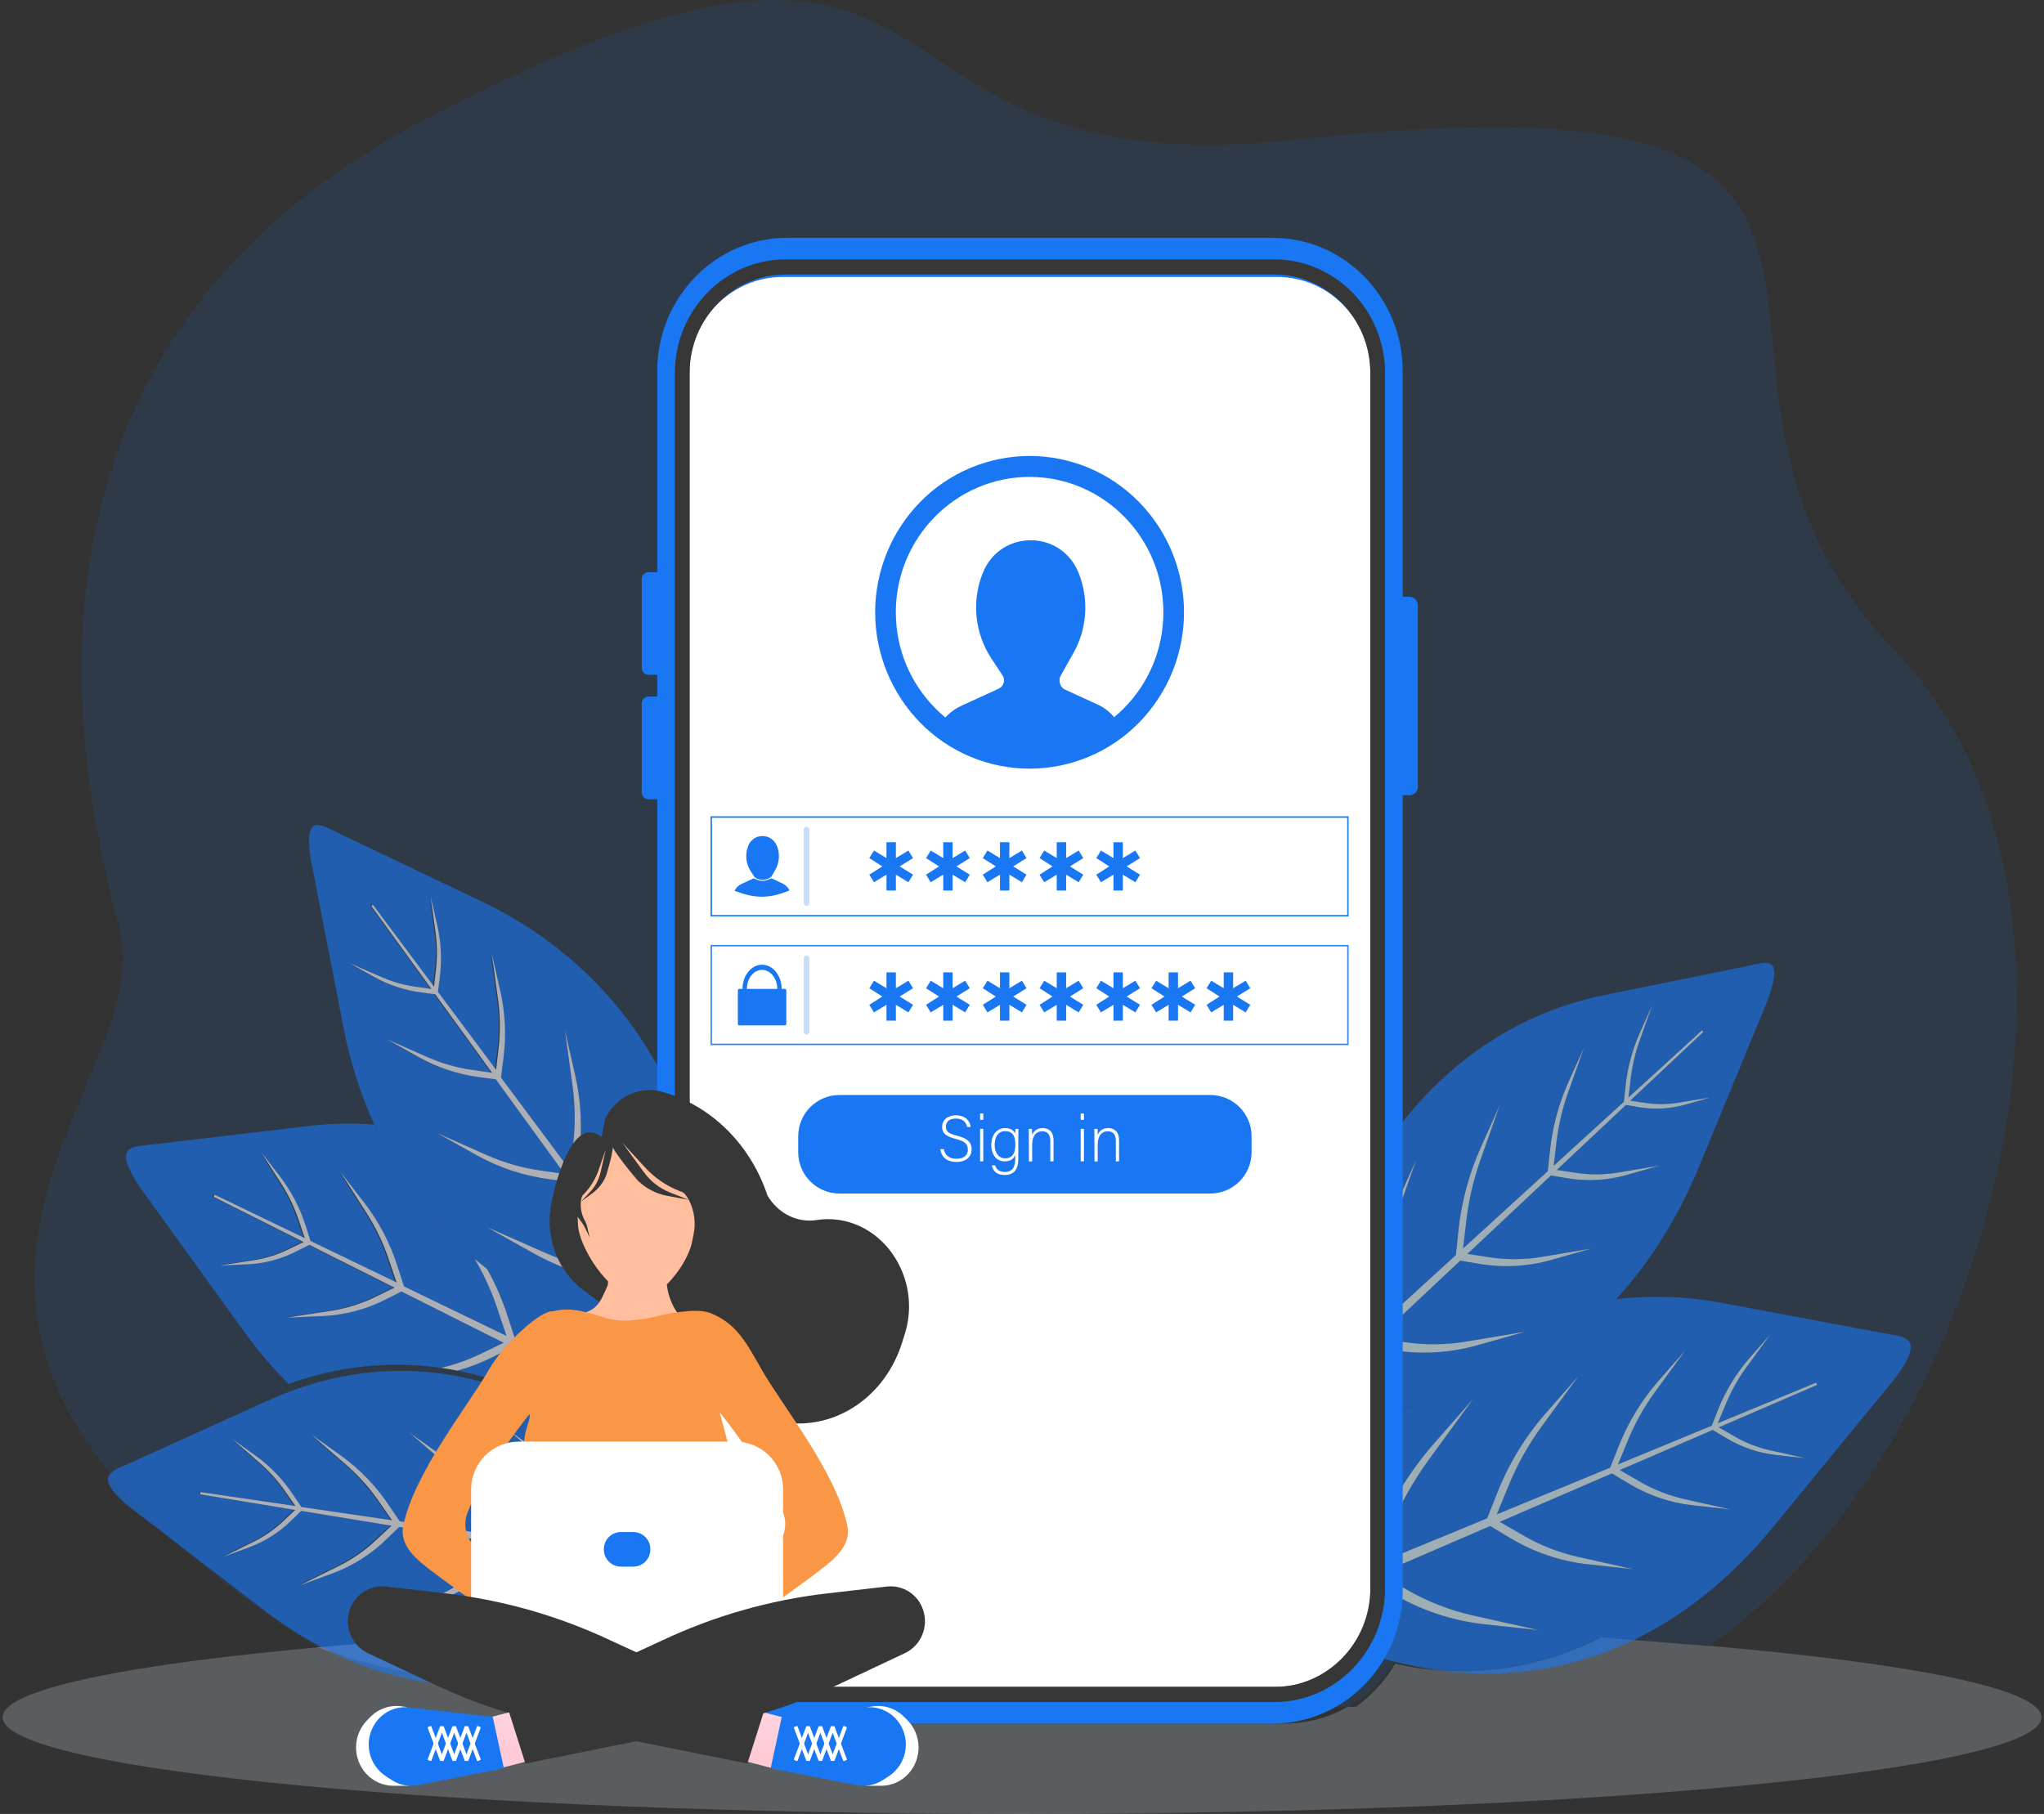 <svg width="169" height="150" viewBox="0 0 169 150" fill="none" xmlns="http://www.w3.org/2000/svg">
<rect x="0" y="0" width="169" height="150" fill="#333333" stroke="none"/>
<g clip-path="url(#clip0_48_6642)">
<path opacity="0.57" d="M56.152 135.729C56.941 137.68 58.271 139.364 59.985 140.582C82.865 141.187 99.754 141.254 111.436 141.142C113.008 140.241 114.332 138.961 115.287 137.42C121.197 138.617 126.895 137.911 132.066 135.403C135.331 135.614 138.428 135.849 141.34 136.101C164.222 120.132 176.86 74.803 156.586 53.711C133.791 29.996 166.494 5.105 106.975 11.568C67.843 15.818 83.073 -14.773 36.06 9.399C25.084 15.04 -2.483 31.447 9.86 76.718C13.533 90.189 -16.869 108.938 26.252 136.228C27.811 136.087 29.426 135.952 31.096 135.821C39.134 140.458 47.925 140.449 56.152 135.729Z" fill="#1977F3" fill-opacity="0.2"/>
<path opacity="0.4" d="M59.985 140.582C58.271 139.364 56.941 137.68 56.152 135.729C47.921 140.449 39.134 140.458 31.094 135.819C29.425 135.95 27.81 136.085 26.249 136.226C32.755 138.55 41.308 140.036 52.489 140.371C55.057 140.447 57.556 140.518 59.985 140.582Z" fill="url(#paint0_linear_48_6642)"/>
<path opacity="0.47" d="M141.335 136.101L141.314 136.115L132.387 135.403C127.143 138.121 121.106 138.891 115.348 137.575C114.532 138.977 113.429 140.19 112.112 141.136L111.436 141.142C109.847 142.051 108.049 142.529 106.219 142.527H66.079C63.895 142.528 61.765 141.849 59.985 140.582C57.554 140.518 55.056 140.448 52.492 140.371C41.311 140.036 32.758 138.55 26.253 136.226C10.211 137.682 0.218 139.732 0.218 142.004C0.218 146.42 37.953 149.999 84.503 149.999C131.052 149.999 168.788 146.42 168.788 142.004C168.785 139.667 158.202 137.563 141.335 136.101Z" fill="#DCE7F5" fill-opacity="0.5"/>
<g opacity="0.6">
<path d="M105.971 133.636L105.751 132.943C105.8 133.181 105.874 133.413 105.971 133.636Z" fill="#8BB0C0"/>
<path opacity="0.8" d="M105.67 132.688L105.751 132.943C105.732 132.854 105.717 132.763 105.705 132.673L105.67 132.688Z" fill="#E7FCFF"/>
<path d="M112.568 130.238L112.58 130.245L112.587 130.229L112.568 130.238Z" fill="#E7FCFF"/>
<path d="M107.88 116.304L107.533 115.797C107.629 115.978 107.746 116.148 107.88 116.304Z" fill="#AFE7E1"/>
<path opacity="0.8" d="M107.406 115.611L107.533 115.798C107.496 115.729 107.463 115.658 107.428 115.586L107.406 115.611Z" fill="#E7FCFF"/>
<path d="M120.301 104.179L120.314 104.181L120.316 104.164L120.301 104.179Z" fill="#E7FCFF"/>
<path d="M155.655 110.232L142.496 107.766C139.569 107.204 136.573 107.093 133.612 107.435C128.897 112.525 122.876 115.621 115.965 116.4C113.04 119.321 110.397 122.913 108.106 127.139L105.911 131.188C105.69 131.597 105.635 132.139 105.7 132.673L112.771 129.757L113.746 127.305C114.87 124.435 116.476 121.778 118.495 119.451L121.814 115.67L118.1 120.762C116.804 122.551 115.726 124.489 114.891 126.535L113.73 129.362L122.957 125.559L123.775 123.505C124.715 121.104 126.058 118.882 127.747 116.934L130.524 113.773L127.418 118.031C126.333 119.527 125.432 121.149 124.733 122.861L123.759 125.228L133.106 121.371L133.785 119.666C134.559 117.686 135.665 115.854 137.056 114.247L139.346 111.639L136.785 115.151C135.89 116.386 135.146 117.723 134.569 119.135L133.76 121.099L141.504 117.904L142.032 116.58C142.636 115.038 143.499 113.611 144.584 112.36L146.368 110.329L144.373 113.065C143.676 114.026 143.097 115.067 142.648 116.166L142.015 117.692L150.083 114.363C150.094 114.36 150.106 114.359 150.118 114.361C150.129 114.363 150.14 114.367 150.15 114.373C150.16 114.379 150.169 114.387 150.175 114.397C150.182 114.406 150.187 114.417 150.189 114.429C150.197 114.454 150.196 114.481 150.186 114.505C150.176 114.53 150.158 114.55 150.135 114.563L142.091 118.035L143.373 118.775C144.283 119.305 145.269 119.694 146.297 119.926L149.252 120.586L146.824 120.323C145.359 120.157 143.947 119.675 142.685 118.91L141.588 118.253L133.909 121.568L135.514 122.497C136.683 123.178 137.948 123.677 139.267 123.976L143.058 124.821L139.937 124.483C138.055 124.271 136.242 123.652 134.623 122.669L133.251 121.849L123.984 125.85L125.873 126.945C127.29 127.772 128.824 128.377 130.423 128.74L135.018 129.767L131.236 129.357C128.954 129.1 126.756 128.35 124.792 127.159L123.187 126.198L114.054 130.142L116.27 131.429C117.964 132.417 119.799 133.139 121.712 133.571L127.199 134.8L122.677 134.31C119.949 134.002 117.321 133.106 114.973 131.681L113.099 130.557L105.968 133.636C106.196 134.154 106.541 134.569 106.952 134.707L112.862 136.684C125.565 140.929 137.652 137.194 146.616 126.253L156.684 113.98C159.226 110.53 157.571 110.569 155.655 110.232Z" fill="#1977F3"/>
<path d="M112.586 130.229L112.58 130.245L112.567 130.237L112.586 130.229ZM122.808 125.938L122.801 125.956L122.787 125.946L122.808 125.938ZM132.992 121.662L132.985 121.682L132.968 121.672L132.992 121.662ZM141.426 118.121L141.418 118.143L141.4 118.132L141.426 118.121ZM150.208 114.423C150.206 114.412 150.201 114.401 150.194 114.391C150.188 114.382 150.179 114.374 150.169 114.367C150.159 114.361 150.148 114.357 150.137 114.356C150.125 114.354 150.113 114.355 150.102 114.358L142.034 117.687L142.667 116.161C143.116 115.062 143.695 114.02 144.392 113.06L146.387 110.324L144.603 112.355C143.518 113.606 142.655 115.033 142.051 116.575L141.523 117.899L133.779 121.093L134.588 119.13C135.165 117.718 135.909 116.38 136.804 115.146L139.365 111.634L137.075 114.242C135.684 115.848 134.578 117.681 133.804 119.661L133.125 121.366L123.758 125.225L124.732 122.858C125.431 121.146 126.332 119.524 127.417 118.028L130.523 113.77L127.746 116.931C126.057 118.878 124.713 121.101 123.774 123.502L122.956 125.555L113.729 129.358L114.89 126.532C115.725 124.486 116.803 122.548 118.099 120.758L121.813 115.667L118.494 119.448C116.475 121.775 114.869 124.432 113.745 127.302L112.77 129.754L105.699 132.67C105.711 132.76 105.725 132.851 105.744 132.94L105.965 133.633L113.096 130.554L114.978 131.681C117.325 133.106 119.954 134.002 122.682 134.31L127.204 134.8L121.716 133.571C119.804 133.139 117.969 132.417 116.275 131.429L114.058 130.142L123.206 126.194L124.811 127.155C126.775 128.346 128.973 129.096 131.255 129.353L135.037 129.763L130.442 128.736C128.843 128.373 127.309 127.767 125.892 126.94L124.002 125.846L133.27 121.844L134.642 122.665C136.261 123.648 138.074 124.267 139.956 124.479L143.077 124.817L139.286 123.972C137.967 123.673 136.702 123.174 135.533 122.493L133.928 121.563L141.607 118.249L142.704 118.906C143.966 119.671 145.378 120.153 146.843 120.319L149.271 120.582L146.316 119.922C145.288 119.69 144.302 119.301 143.392 118.77L142.11 118.031L150.154 114.559C150.177 114.546 150.194 114.526 150.204 114.502C150.214 114.477 150.215 114.45 150.207 114.426L150.208 114.423Z" fill="#E7FCFF"/>
<path d="M133.612 107.435C136.399 104.428 138.728 100.724 140.513 96.391L146.157 82.694C147.505 78.944 146.115 79.536 144.418 79.899L132.728 82.269C120.456 84.757 111.543 94.872 108.176 110.131L107.262 114.271C107.183 114.717 107.243 115.176 107.434 115.586L112.729 110.755L112.983 108.367C113.276 105.538 114.014 102.772 115.169 100.173L117.095 95.88L115.139 101.409C114.463 103.328 114.003 105.316 113.767 107.337L113.442 110.103L120.353 103.794L120.564 101.794C120.81 99.428 121.427 97.115 122.393 94.941L124.004 91.349L122.37 95.972C121.806 97.577 121.421 99.24 121.224 100.93L120.952 103.246L127.953 96.856L128.13 95.196C128.333 93.244 128.841 91.336 129.638 89.543L130.967 86.585L129.619 90.397C129.152 91.721 128.834 93.093 128.669 94.487L128.444 96.408L134.248 91.115L134.385 89.826C134.543 88.305 134.94 86.82 135.561 85.423L136.595 83.116L135.54 86.085C135.176 87.117 134.929 88.185 134.801 89.271L134.626 90.763L140.669 85.247C140.676 85.24 140.685 85.235 140.695 85.233C140.705 85.23 140.715 85.229 140.725 85.231C140.735 85.232 140.745 85.236 140.754 85.242C140.762 85.248 140.769 85.255 140.774 85.264C140.787 85.285 140.792 85.309 140.79 85.332C140.787 85.356 140.776 85.378 140.759 85.395L134.771 91.024L136.026 91.214C136.934 91.352 137.859 91.346 138.765 91.194L141.413 90.752L139.302 91.351C138.058 91.705 136.751 91.777 135.476 91.562L134.396 91.381L128.679 96.753L130.25 96.992C131.416 97.17 132.603 97.161 133.766 96.967L137.166 96.398L134.451 97.168C132.853 97.622 131.175 97.715 129.538 97.439L128.19 97.212L121.291 103.697L123.142 103.978C124.555 104.193 125.993 104.183 127.403 103.947L131.525 103.259L128.234 104.191C126.297 104.742 124.262 104.854 122.277 104.52L120.694 104.255L113.884 110.655L116.059 110.986C117.749 111.243 119.469 111.23 121.154 110.949L126.082 110.126L122.161 111.233C119.846 111.892 117.414 112.026 115.041 111.626L113.19 111.309L107.88 116.304C108.197 116.662 108.581 116.894 108.961 116.871L114.418 116.534C114.938 116.502 115.454 116.457 115.965 116.399C122.876 115.621 128.897 112.525 133.612 107.435Z" fill="#1977F3"/>
<path d="M138.781 91.186C137.875 91.338 136.95 91.345 136.042 91.206L134.787 91.016L140.775 85.388C140.792 85.371 140.803 85.349 140.805 85.325C140.808 85.301 140.803 85.277 140.79 85.257C140.785 85.248 140.778 85.24 140.769 85.234C140.761 85.229 140.751 85.225 140.741 85.223C140.731 85.222 140.721 85.222 140.711 85.225C140.701 85.228 140.692 85.233 140.684 85.24L134.642 90.755L134.817 89.264C134.944 88.178 135.192 87.109 135.555 86.078L136.611 83.108L135.577 85.415C134.956 86.812 134.559 88.298 134.401 89.818L134.264 91.107L128.459 96.401L128.685 94.48C128.85 93.086 129.168 91.714 129.635 90.39L130.983 86.577L129.654 89.535C128.857 91.329 128.348 93.237 128.146 95.189L127.969 96.849L120.968 103.238L121.24 100.923C121.437 99.233 121.821 97.57 122.386 95.964L124.02 91.342L122.409 94.933C121.443 97.107 120.826 99.42 120.58 101.787L120.369 103.787L113.458 110.095L113.783 107.33C114.019 105.309 114.479 103.32 115.155 101.401L117.108 95.876L115.182 100.169C114.027 102.768 113.29 105.533 112.997 108.363L112.742 110.75L107.448 115.582C107.478 115.654 107.512 115.725 107.553 115.794L107.9 116.301L113.21 111.31L115.061 111.627C117.434 112.027 119.866 111.893 122.181 111.234L126.117 110.12L121.189 110.943C119.503 111.224 117.784 111.236 116.094 110.98L113.919 110.649L120.729 104.248L122.312 104.514C124.297 104.848 126.332 104.736 128.268 104.185L131.56 103.252L127.438 103.941C126.028 104.177 124.59 104.187 123.176 103.972L121.325 103.691L128.225 97.206L129.573 97.433C131.21 97.709 132.888 97.616 134.485 97.161L137.201 96.392L133.8 96.96C132.637 97.155 131.451 97.163 130.285 96.986L128.714 96.747L134.431 91.374L135.511 91.556C136.786 91.771 138.093 91.698 139.337 91.345L141.447 90.746L138.781 91.186ZM112.677 111.213V111.229H112.664L112.677 111.213ZM120.315 104.163V104.181H120.301L120.315 104.163ZM127.926 97.139V97.158H127.911L127.926 97.139ZM134.23 91.322V91.343H134.212L134.23 91.322Z" fill="#E7FCFF"/>
</g>
<g opacity="0.6">
<path opacity="0.8" d="M58.596 118.5L58.564 118.484C58.547 118.568 58.526 118.65 58.502 118.732L58.596 118.5Z" fill="#DFF3F7"/>
<path d="M52.233 115.811L52.216 115.802L52.22 115.817L52.233 115.811Z" fill="#DFF3F7"/>
<path d="M42.736 111.188L42.741 111.206L42.755 111.199L42.736 111.188Z" fill="#DFF3F7"/>
<path d="M33.502 106.634L33.48 106.622L33.486 106.641L33.502 106.634Z" fill="#DFF3F7"/>
<path d="M25.76 102.84L25.735 102.828L25.742 102.85L25.76 102.84Z" fill="#DFF3F7"/>
<path d="M58.292 111.973L57.815 112.328C57.988 112.229 58.149 112.11 58.292 111.973Z" fill="#A0D4CE"/>
<path opacity="0.8" d="M58.469 111.844L58.447 111.814C58.398 111.869 58.341 111.92 58.292 111.974L58.469 111.844Z" fill="#DFF3F7"/>
<path d="M54.014 106.374L54.003 106.358L54.001 106.373L54.014 106.374Z" fill="#DFF3F7"/>
<path d="M47.606 97.803L47.592 97.784L47.59 97.801L47.606 97.803Z" fill="#DFF3F7"/>
<path d="M39.245 104.092C39.586 104.384 39.934 104.671 40.287 104.951C43.04 107.106 46.101 108.832 49.368 110.071C49.654 110.177 49.941 110.282 50.23 110.388C50.441 110.465 50.655 110.541 50.873 110.613L56.225 112.42L56.467 112.503C56.856 112.634 57.311 112.538 57.719 112.307L53.351 106.279L51.356 106.02C48.788 105.686 46.307 104.863 44.047 103.597L40.216 101.45L45.146 103.627C46.831 104.37 48.609 104.88 50.431 105.142L52.768 105.478L47.164 97.744L45.462 97.523C43.313 97.243 41.238 96.554 39.348 95.493L36.143 93.697L40.267 95.515C41.676 96.137 43.164 96.564 44.688 96.783L46.676 97.078L40.999 89.243L39.542 89.049C37.77 88.819 36.059 88.252 34.5 87.378L31.855 85.899L35.258 87.398C36.42 87.91 37.648 88.262 38.905 88.443L40.593 88.686L35.89 82.194L34.729 82.043C33.349 81.863 32.017 81.421 30.803 80.741L28.743 79.587L31.393 80.749C32.298 81.148 33.254 81.422 34.233 81.564L35.582 81.757L30.654 74.957C30.641 74.939 30.635 74.916 30.638 74.893C30.64 74.87 30.652 74.85 30.669 74.835C30.678 74.828 30.688 74.823 30.698 74.82C30.709 74.817 30.72 74.817 30.731 74.818C30.742 74.82 30.753 74.824 30.762 74.829C30.772 74.835 30.78 74.843 30.786 74.852L35.796 81.566L35.954 80.176C36.072 79.153 36.061 78.119 35.922 77.099L35.514 74.124L36.06 76.499C36.383 77.909 36.454 79.365 36.271 80.799L36.117 81.997L40.926 88.441L41.137 86.645C41.289 85.332 41.275 84.004 41.096 82.694L40.568 78.875L41.268 81.924C41.681 83.734 41.772 85.602 41.535 87.444L41.336 88.992L47.141 96.771L47.391 94.611C47.574 93.018 47.558 91.409 47.341 89.82L46.708 85.19L47.552 88.888C48.053 91.082 48.162 93.348 47.875 95.581L47.637 97.439L53.367 105.119L53.665 102.539C53.885 100.635 53.865 98.711 53.606 96.812L52.847 91.277L53.86 95.696C54.46 98.319 54.591 101.028 54.247 103.697L53.961 105.915L58.352 111.798C58.641 111.469 58.832 111.067 58.832 110.666V106.679C58.844 91.985 51.91 80.301 39.73 74.497L28.13 68.966C26.451 68.146 25.143 67.211 25.68 70.974L28.394 84.929C28.925 87.71 29.783 90.418 30.948 92.998C32.87 97.258 35.702 101.045 39.245 104.092Z" fill="#1977F3"/>
<path d="M54.057 105.931L54.002 106.354L54.014 106.37H54V106.383L53.989 106.369L53.907 106.358V106.343L53.96 105.921L54.246 103.702C54.59 101.033 54.459 98.325 53.859 95.701L52.846 91.282L53.605 96.818C53.864 98.717 53.884 100.641 53.664 102.544L53.367 105.118L47.637 97.438L47.875 95.58C48.163 93.347 48.053 91.081 47.552 88.887L46.708 85.189L47.341 89.819C47.558 91.408 47.574 93.017 47.391 94.61L47.141 96.771L41.419 89.103L41.431 89.007L41.63 87.464C41.867 85.622 41.776 83.753 41.363 81.943L40.664 78.894L41.187 82.713C41.366 84.023 41.38 85.351 41.228 86.665L41.017 88.461L36.208 82.017L36.362 80.819C36.545 79.385 36.474 77.929 36.151 76.52L35.606 74.146L36.013 77.12C36.154 78.14 36.164 79.174 36.046 80.197L35.885 81.589L30.875 74.874C30.869 74.865 30.86 74.857 30.851 74.852C30.841 74.846 30.831 74.842 30.82 74.841C30.809 74.839 30.798 74.84 30.787 74.843C30.776 74.846 30.766 74.851 30.758 74.858C30.74 74.872 30.729 74.893 30.726 74.916C30.723 74.938 30.729 74.961 30.743 74.979L35.67 81.78L34.322 81.586C33.343 81.445 32.387 81.172 31.482 80.773L28.832 79.611L30.892 80.763C32.106 81.444 33.439 81.886 34.819 82.066L35.98 82.217L40.683 88.708L38.995 88.466C37.737 88.285 36.51 87.933 35.347 87.42L31.945 85.921L34.59 87.4C36.148 88.275 37.86 88.842 39.632 89.073L40.991 89.249L46.676 97.078L44.688 96.791C43.164 96.572 41.676 96.146 40.267 95.524L36.143 93.697L39.348 95.493C41.238 96.553 43.313 97.241 45.462 97.52L47.164 97.741L52.768 105.475L50.431 105.139C48.609 104.878 46.831 104.369 45.146 103.627L40.216 101.455L44.048 103.602C46.307 104.868 48.788 105.691 51.356 106.025L53.351 106.284L53.892 106.354L53.444 106.296L57.813 112.324L58.29 111.969C58.344 111.919 58.396 111.864 58.444 111.81L54.057 105.931ZM36.182 82.231V82.211L36.198 82.234L36.182 82.231ZM41.283 89.278H41.297V89.292L41.283 89.278ZM47.59 97.8V97.784L47.603 97.802L47.59 97.8Z" fill="white"/>
<path d="M51.608 116.06L49.745 116.995C49.272 117.231 48.793 117.447 48.309 117.643C50.023 118.738 51.652 119.962 53.179 121.305L57.141 120.283C57.708 120.136 58.187 119.464 58.408 118.716L58.15 119.35L51.608 116.06Z" fill="url(#paint1_linear_48_6642)"/>
<path d="M50.23 110.394C50.606 111.245 50.938 112.115 51.223 113L51.975 115.337L58.469 118.469C58.574 117.975 58.559 117.47 58.379 117.077L56.585 113.184C56.468 112.929 56.349 112.677 56.227 112.427L50.876 110.619C50.658 110.547 50.443 110.472 50.23 110.394Z" fill="url(#paint2_linear_48_6642)"/>
<path d="M39.745 111.94L41.612 111.038L33.111 106.766L31.756 107.445C30.149 108.262 28.386 108.728 26.585 108.812L23.605 108.939L27.256 108.379C28.527 108.181 29.762 107.794 30.918 107.231L32.501 106.464L25.458 102.924L24.371 103.469C23.12 104.104 21.749 104.467 20.348 104.534L18.026 104.632L20.87 104.196C21.859 104.041 22.82 103.74 23.72 103.302L24.986 102.689L17.62 98.979C17.599 98.966 17.584 98.946 17.576 98.923C17.568 98.9 17.569 98.874 17.578 98.851C17.581 98.841 17.586 98.831 17.593 98.823C17.601 98.814 17.609 98.807 17.619 98.802C17.629 98.797 17.64 98.794 17.651 98.793C17.662 98.793 17.673 98.794 17.683 98.797L25.095 102.372L24.607 100.919C24.259 99.87 23.784 98.867 23.192 97.933L21.496 95.276L23.044 97.269C23.983 98.493 24.701 99.871 25.166 101.342L25.571 102.603L32.683 106.034L32.055 104.162C31.607 102.815 30.997 101.528 30.236 100.329L28.056 96.913L30.044 99.473C31.25 101.044 32.172 102.814 32.768 104.703L33.296 106.327L41.883 110.468L41.125 108.212C40.648 106.775 40.017 105.394 39.246 104.092C35.703 101.045 32.871 97.257 30.949 92.995C29.084 92.861 27.211 92.906 25.356 93.13L12.711 94.632C10.871 94.831 9.305 94.695 11.473 98.047L20.141 110.053C21.261 111.612 22.503 113.078 23.857 114.438C28.006 112.949 32.245 112.516 36.445 113.112C37.585 112.845 38.692 112.452 39.745 111.94Z" fill="#1977F3"/>
<path d="M50.734 115.621L42.342 111.404L40.759 112.201C39.811 112.678 38.818 113.06 37.794 113.34C41.084 113.981 44.337 115.254 47.503 117.143C47.855 117.002 48.201 116.847 48.541 116.678L50.734 115.621Z" fill="#1977F3"/>
<path d="M42.618 110.823L51.095 114.912L50.192 112.217C49.946 111.486 49.672 110.772 49.369 110.075C46.101 108.835 43.039 107.107 40.288 104.951C40.983 106.197 41.552 107.508 41.988 108.867L42.618 110.823Z" fill="#1977F3"/>
<path d="M51.975 115.337L51.223 113C50.938 112.115 50.606 111.245 50.23 110.394C49.941 110.289 49.654 110.183 49.368 110.077C49.671 110.773 49.945 111.486 50.192 112.219L51.095 114.915L42.618 110.825L41.984 108.869C41.549 107.51 40.979 106.199 40.284 104.953C39.932 104.671 39.585 104.385 39.242 104.094C40.013 105.396 40.643 106.778 41.121 108.214L41.878 110.47L33.4 106.374L33.389 106.338L32.861 104.714C32.264 102.825 31.342 101.055 30.136 99.484L28.15 96.924L30.33 100.341C31.093 101.54 31.706 102.828 32.155 104.177L32.788 106.05L25.673 102.618L25.268 101.357C24.803 99.887 24.085 98.508 23.147 97.285L21.599 95.29L23.298 97.951C23.889 98.885 24.365 99.887 24.714 100.936L25.2 102.39L17.789 98.816C17.778 98.812 17.767 98.81 17.756 98.811C17.745 98.811 17.734 98.814 17.724 98.82C17.715 98.825 17.706 98.832 17.699 98.84C17.692 98.849 17.686 98.859 17.683 98.869C17.674 98.892 17.674 98.918 17.681 98.941C17.689 98.964 17.705 98.984 17.725 98.997L25.103 102.704L23.837 103.317C22.937 103.755 21.977 104.057 20.988 104.211L18.143 104.648L20.465 104.548C21.866 104.483 23.238 104.121 24.488 103.485L25.575 102.94L32.618 106.478L31.035 107.245C29.879 107.809 28.644 108.196 27.373 108.395L23.722 108.955L26.703 108.827C28.502 108.742 30.262 108.277 31.868 107.461L33.19 106.797L41.633 111.038L39.766 111.94C38.712 112.452 37.605 112.845 36.465 113.112C36.914 113.177 37.362 113.253 37.809 113.34C38.833 113.06 39.827 112.678 40.775 112.201L42.358 111.404L50.75 115.621L48.555 116.678C48.212 116.844 47.866 116.999 47.516 117.143C47.787 117.304 48.056 117.47 48.325 117.639C48.808 117.443 49.287 117.227 49.761 116.99L51.624 116.056L58.167 119.343L58.424 118.709C58.449 118.627 58.47 118.544 58.487 118.462L51.975 115.337ZM25.742 102.849L25.734 102.828L25.76 102.84L25.742 102.849ZM42.74 111.205V111.188L42.76 111.198L42.74 111.205ZM52.125 115.801L52.12 115.786L52.137 115.795L52.125 115.801Z" fill="white"/>
<path d="M59.501 129.918L59.431 130.581L52.503 129.448L51.032 130.866C49.207 132.645 47.031 134.023 44.643 134.912L40.697 136.355L45.373 134.041C47.004 133.229 48.507 132.18 49.833 130.93L51.573 129.297L42.685 127.845L41.43 129.053C39.904 130.541 38.083 131.692 36.085 132.434L32.788 133.645L36.7 131.71C38.064 131.03 39.321 130.154 40.43 129.108L41.915 127.718L32.911 126.246L31.838 127.278C30.579 128.506 29.078 129.457 27.43 130.07L24.709 131.066L27.934 129.469C29.059 128.909 30.095 128.185 31.01 127.323L32.276 126.143L24.816 124.924L23.957 125.751C22.976 126.707 21.806 127.447 20.522 127.924L18.402 128.699L20.915 127.456C21.791 127.02 22.599 126.456 23.311 125.785L24.318 124.841L16.503 123.564C16.48 123.558 16.46 123.544 16.447 123.525C16.433 123.506 16.427 123.482 16.43 123.459C16.43 123.447 16.432 123.436 16.436 123.426C16.441 123.415 16.447 123.406 16.456 123.398C16.464 123.391 16.473 123.385 16.484 123.381C16.495 123.377 16.506 123.375 16.517 123.376L24.327 124.52L23.482 123.311C22.88 122.439 22.171 121.646 21.372 120.951L19.089 118.975L21.054 120.375C22.252 121.241 23.286 122.314 24.107 123.544L24.82 124.601L32.313 125.698L31.231 124.141C30.458 123.022 29.548 122.004 28.523 121.111L25.59 118.576L28.113 120.372C29.651 121.482 30.979 122.858 32.034 124.436L32.953 125.793L42.002 127.118L40.703 125.232C39.766 123.875 38.663 122.641 37.419 121.559L33.865 118.484L36.925 120.662C38.788 122.008 40.397 123.676 41.674 125.588L42.781 127.223L51.715 128.531L50.157 126.29C49.036 124.667 47.718 123.192 46.231 121.897L41.981 118.221L45.638 120.825C47.867 122.434 49.792 124.429 51.321 126.715L52.648 128.663L59.491 129.665C59.455 129.175 59.308 128.714 59.035 128.397L56.331 125.304C55.561 124.423 54.777 123.59 53.978 122.805C52.572 121.416 51.062 120.136 49.462 118.975C49.212 118.794 48.961 118.618 48.708 118.447C45.753 116.426 42.665 114.998 39.516 114.18C39.087 114.069 38.658 113.969 38.227 113.88C34.161 113.045 29.952 113.224 25.972 114.402C24.643 114.79 23.344 115.272 22.084 115.845L10.797 120.966C9.15 121.691 7.666 122.027 10.568 124.508L21.802 133.125C31.812 140.805 43.285 141.412 53.837 134.816L58.749 131.748C59.235 131.445 59.499 130.678 59.501 129.918Z" fill="#1977F3"/>
<path d="M59.594 129.938C59.594 129.855 59.594 129.773 59.585 129.69L52.742 128.688L52.996 129.063H53.015L53.004 129.072L53.013 129.085H52.995L52.596 129.469L59.524 130.601L59.594 129.938Z" fill="#DFF3F7"/>
<path d="M52.92 129.067L52.911 129.055L52.903 129.043L52.648 128.668L51.327 126.715C49.798 124.429 47.873 122.434 45.644 120.825L41.987 118.221L46.237 121.897C47.724 123.192 49.043 124.667 50.163 126.29L51.721 128.531L42.788 127.223L41.68 125.588C40.403 123.676 38.795 122.008 36.931 120.662L33.871 118.484L37.425 121.559C38.667 122.642 39.768 123.876 40.703 125.232L42.008 127.109L33.044 125.797L32.131 124.448C31.076 122.871 29.748 121.495 28.21 120.385L25.687 118.589L28.619 121.124C29.645 122.017 30.555 123.035 31.328 124.155L32.409 125.712L24.916 124.614L24.203 123.558C23.382 122.328 22.348 121.254 21.15 120.389L19.185 118.989L21.469 120.964C22.268 121.66 22.977 122.453 23.579 123.324L24.424 124.534L16.614 123.39C16.603 123.389 16.592 123.39 16.581 123.394C16.57 123.398 16.561 123.404 16.552 123.412C16.544 123.42 16.538 123.429 16.534 123.439C16.529 123.45 16.527 123.461 16.528 123.472C16.525 123.496 16.531 123.519 16.544 123.539C16.558 123.558 16.578 123.572 16.601 123.578L24.409 124.86L23.402 125.803C22.689 126.474 21.882 127.038 21.005 127.475L18.494 128.718L20.613 127.942C21.896 127.465 23.066 126.724 24.046 125.768L24.905 124.941L32.366 126.163L31.106 127.344C30.191 128.206 29.154 128.93 28.029 129.49L24.802 131.087L27.524 130.091C29.172 129.478 30.674 128.527 31.933 127.298L33.004 126.267H33.009L41.917 127.723L40.432 129.113C39.323 130.159 38.066 131.036 36.702 131.715L32.788 133.645L36.088 132.438C38.086 131.696 39.907 130.545 41.434 129.057L42.688 127.849L51.573 129.297L49.829 130.93C48.502 132.18 47 133.229 45.369 134.041L40.693 136.355L44.639 134.912C47.026 134.023 49.203 132.645 51.028 130.866L52.499 129.448L52.897 129.065L52.92 129.067ZM25.059 124.793L25.045 124.807L25.034 124.789L25.059 124.793ZM43.012 127.531L43.002 127.541L42.991 127.528L43.012 127.531Z" fill="white"/>
</g>
<path d="M54.688 55.801H53.633C53.481 55.801 53.334 55.74 53.226 55.632C53.119 55.524 53.058 55.378 53.058 55.225V47.884C53.058 47.732 53.119 47.585 53.226 47.477C53.334 47.369 53.481 47.309 53.633 47.309H54.688V55.801Z" fill="#1977F3"/>
<path d="M54.688 66.096H53.633C53.481 66.096 53.334 66.036 53.226 65.928C53.119 65.82 53.058 65.673 53.058 65.521V58.18C53.058 58.027 53.119 57.881 53.226 57.773C53.334 57.665 53.481 57.604 53.633 57.604H54.688V66.096Z" fill="#1977F3"/>
<path d="M115.598 49.35H116.532C116.624 49.35 116.714 49.368 116.799 49.403C116.883 49.438 116.96 49.489 117.025 49.554C117.089 49.619 117.141 49.695 117.176 49.78C117.211 49.865 117.229 49.955 117.229 50.047V65.062C117.229 65.247 117.155 65.424 117.025 65.555C116.894 65.686 116.717 65.759 116.532 65.759H115.598V49.35Z" fill="#1977F3"/>
<path d="M105.228 19.668H65.087C59.15 19.668 54.338 24.61 54.338 30.706V131.493C54.338 137.59 59.15 142.531 65.087 142.531H105.228C111.165 142.531 115.977 137.59 115.977 131.493V30.706C115.977 24.61 111.165 19.668 105.228 19.668Z" fill="#1977F3"/>
<path d="M64.731 139.479C60.477 139.479 57.017 135.98 57.017 131.679V30.7C57.017 26.4 60.477 22.901 64.731 22.901H105.584C109.838 22.901 113.299 26.4 113.299 30.7V131.679C113.299 135.98 109.838 139.479 105.584 139.479H64.731Z" fill="white"/>
<path d="M105.361 140.749H64.954C59.905 140.749 55.798 136.532 55.798 131.348V30.851C55.798 25.667 59.905 21.45 64.954 21.45H105.361C110.41 21.45 114.517 25.668 114.517 30.851V131.348C114.517 136.532 110.41 140.749 105.361 140.749ZM64.954 22.701C60.577 22.701 57.017 26.357 57.017 30.851V131.348C57.017 135.841 60.577 139.498 64.954 139.498H105.361C109.738 139.498 113.298 135.841 113.298 131.348V30.851C113.298 26.357 109.738 22.701 105.361 22.701H64.954Z" fill="#373737"/>
<path d="M88.246 62.729C89.162 62.709 90.07 62.095 90.813 61.609C91.468 61.18 92.094 60.708 92.712 60.229L92.666 60.134C92.284 59.36 91.666 58.727 90.901 58.329L88.006 56.999C87.623 56.799 87.486 56.228 87.708 55.854L88.668 54.147C89.27 53.13 89.628 51.987 89.715 50.809C89.803 49.63 89.617 48.448 89.171 47.353C87.712 43.767 82.69 43.786 81.257 47.382L81.249 47.4C80.792 48.548 80.619 49.791 80.745 51.021C80.872 52.251 81.294 53.432 81.975 54.464L82.888 55.843C82.948 55.934 82.988 56.038 83.005 56.146C83.022 56.254 83.015 56.364 82.984 56.469C82.954 56.574 82.902 56.672 82.831 56.755C82.759 56.837 82.671 56.904 82.572 56.949L79.48 58.366C78.665 58.739 77.997 59.373 77.581 60.168L77.53 60.263C78.955 61.293 80.363 62.448 82.138 62.742C82.189 62.748 82.238 62.766 82.281 62.795C82.323 62.824 82.359 62.862 82.384 62.907H87.918C87.951 62.85 87.999 62.804 88.057 62.772C88.115 62.741 88.18 62.726 88.246 62.729Z" fill="#1977F3"/>
<path d="M94.157 41.493C92.978 40.294 91.573 39.342 90.023 38.691C88.473 38.041 86.809 37.706 85.129 37.706C83.448 37.706 81.784 38.041 80.234 38.691C78.684 39.342 77.279 40.294 76.1 41.493C73.704 43.931 72.36 47.214 72.36 50.634C72.36 54.054 73.704 57.337 76.1 59.775C77.279 60.974 78.684 61.927 80.234 62.577C81.784 63.227 83.448 63.562 85.129 63.562C86.809 63.562 88.473 63.227 90.023 62.577C91.573 61.927 92.978 60.974 94.157 59.775C96.553 57.337 97.896 54.054 97.896 50.634C97.896 47.214 96.553 43.931 94.157 41.493ZM74.067 50.634C74.067 44.459 79.027 39.437 85.129 39.437C91.23 39.437 96.189 44.461 96.189 50.634C96.189 56.808 91.229 61.832 85.129 61.832C79.028 61.832 74.067 56.809 74.067 50.634ZM84.781 38.607H84.825H84.781ZM97.01 50.513C97.01 50.553 97.01 50.593 97.01 50.634C97.01 50.675 97.01 50.715 97.01 50.755C97.01 50.715 97.01 50.674 97.01 50.634C97.01 50.594 97.012 50.553 97.01 50.513ZM97.01 50.935V51.022V50.935ZM96.999 51.245C96.999 51.258 96.999 51.271 96.999 51.284C96.996 51.274 96.997 51.262 96.997 51.248L96.999 51.245ZM96.999 49.977C96.999 49.99 96.999 50.004 96.999 50.016C96.997 50.007 96.996 49.993 96.995 49.98L96.999 49.977ZM97.009 50.239V50.326V50.239ZM85.479 38.608H85.436H85.479ZM73.26 50.007C73.26 50.007 73.26 50.013 73.26 50.016C73.26 50.019 73.26 50.01 73.26 50.007ZM73.25 50.285C73.25 50.298 73.25 50.312 73.25 50.327C73.249 50.312 73.249 50.298 73.25 50.28V50.285ZM73.26 51.262C73.26 51.262 73.26 51.254 73.26 51.251C73.26 51.248 73.26 51.257 73.26 51.262ZM73.25 50.983C73.25 50.969 73.25 50.955 73.25 50.942C73.249 50.955 73.249 50.969 73.25 50.983ZM84.769 62.66H84.826H84.769ZM85.487 62.66H85.431H85.487Z" fill="#1977F3"/>
<g opacity="0.9">
<path d="M111.505 86.423H58.749V78.142H111.505V86.423ZM58.867 86.303H111.389V78.257H58.867V86.303Z" fill="#1977F3"/>
</g>
<path opacity="0.5" d="M66.688 85.549C66.657 85.549 66.626 85.543 66.598 85.531C66.57 85.519 66.544 85.502 66.523 85.48C66.501 85.458 66.484 85.432 66.472 85.404C66.461 85.375 66.455 85.345 66.456 85.314V79.251C66.455 79.221 66.461 79.19 66.472 79.162C66.484 79.133 66.501 79.107 66.523 79.085C66.544 79.063 66.57 79.046 66.598 79.033C66.626 79.021 66.657 79.015 66.688 79.015C66.719 79.015 66.749 79.021 66.777 79.033C66.806 79.045 66.832 79.063 66.853 79.085C66.875 79.107 66.892 79.133 66.904 79.161C66.915 79.19 66.921 79.221 66.921 79.251V85.314C66.921 85.345 66.915 85.375 66.903 85.404C66.892 85.432 66.875 85.458 66.853 85.48C66.831 85.502 66.806 85.519 66.777 85.531C66.749 85.543 66.718 85.549 66.688 85.549Z" fill="#1977F3" fill-opacity="0.5"/>
<path d="M64.894 81.772H64.627C64.627 80.671 63.902 79.775 63.009 79.775C62.116 79.775 61.392 80.671 61.392 81.772H61.125C61.093 81.772 61.063 81.785 61.041 81.808C61.018 81.83 61.006 81.861 61.006 81.892V84.672C61.006 84.703 61.018 84.734 61.041 84.756C61.063 84.779 61.093 84.792 61.125 84.792H64.894C64.925 84.792 64.956 84.779 64.978 84.756C65 84.734 65.013 84.703 65.013 84.672V81.892C65.013 81.861 65 81.83 64.978 81.808C64.956 81.785 64.925 81.772 64.894 81.772ZM61.754 81.772C61.754 80.906 62.318 80.2 63.009 80.2C63.7 80.2 64.265 80.906 64.265 81.772H61.754Z" fill="#1977F3"/>
<path d="M73.295 83.09L72.26 83.717L71.876 83.09L72.948 82.406L71.876 81.72L72.26 81.095L73.295 81.72V80.409H74.072V81.72L75.107 81.095L75.492 81.72L74.386 82.406L75.492 83.09L75.107 83.717L74.072 83.09V84.401H73.295V83.09Z" fill="#1977F3"/>
<path d="M96.624 83.09L95.589 83.717L95.204 83.09L96.277 82.406L95.204 81.72L95.589 81.095L96.624 81.72V80.409H97.4V81.72L98.435 81.095L98.82 81.72L97.714 82.406L98.82 83.09L98.435 83.717L97.4 83.09V84.401H96.624V83.09Z" fill="#1977F3"/>
<path d="M101.179 83.09L100.144 83.717L99.758 83.09L100.832 82.406L99.758 81.72L100.144 81.095L101.179 81.72V80.409H101.956V81.72L102.991 81.095L103.376 81.72L102.269 82.406L103.376 83.09L102.991 83.717L101.956 83.09V84.401H101.179V83.09Z" fill="#1977F3"/>
<path d="M77.987 83.09L76.952 83.717L76.567 83.09L77.64 82.406L76.567 81.72L76.952 81.095L77.987 81.72V80.409H78.764V81.72L79.799 81.095L80.184 81.72L79.077 82.406L80.184 83.09L79.799 83.717L78.764 83.09V84.401H77.987V83.09Z" fill="#1977F3"/>
<path d="M82.679 83.09L81.644 83.717L81.259 83.09L82.332 82.406L81.259 81.72L81.644 81.095L82.679 81.72V80.409H83.456V81.72L84.491 81.095L84.876 81.72L83.77 82.406L84.876 83.09L84.491 83.717L83.456 83.09V84.401H82.679V83.09Z" fill="#1977F3"/>
<path d="M87.371 83.09L86.336 83.717L85.951 83.09L87.024 82.406L85.951 81.72L86.336 81.095L87.371 81.72V80.409H88.148V81.72L89.183 81.095L89.568 81.72L88.462 82.406L89.568 83.09L89.183 83.717L88.148 83.09V84.401H87.371V83.09Z" fill="#1977F3"/>
<path d="M92.063 83.09L91.028 83.717L90.643 83.09L91.716 82.406L90.643 81.72L91.028 81.095L92.063 81.72V80.409H92.837V81.72L93.872 81.095L94.257 81.72L93.151 82.406L94.257 83.09L93.872 83.717L92.837 83.09V84.401H92.06L92.063 83.09Z" fill="#1977F3"/>
<path d="M111.505 75.784H58.749V67.499H111.505V75.784ZM58.867 75.667H111.389V67.621H58.867V75.667Z" fill="#1977F3"/>
<path d="M65.271 73.62C65.157 73.388 64.973 73.199 64.744 73.08L63.794 72.63C63.555 72.72 63.332 72.841 63.055 72.841C62.753 72.841 62.579 72.742 62.316 72.63C62.31 72.63 62.248 72.665 62.242 72.667L61.317 73.09C61.074 73.202 60.874 73.392 60.749 73.629L60.734 73.658L60.742 73.675L61.526 73.925C62.532 74.244 63.615 74.227 64.611 73.876L65.244 73.651C65.247 73.65 65.25 73.649 65.252 73.646C65.255 73.644 65.257 73.641 65.258 73.638C65.259 73.635 65.26 73.632 65.26 73.628C65.26 73.625 65.259 73.622 65.258 73.619L65.271 73.62Z" fill="#1977F3"/>
<path d="M64.225 69.935C64.135 69.703 63.977 69.503 63.772 69.36C63.568 69.218 63.325 69.139 63.076 69.135C62.988 69.132 62.9 69.139 62.812 69.155C62.6 69.193 62.401 69.286 62.234 69.424C62.068 69.563 61.94 69.742 61.863 69.944V69.949C61.726 70.293 61.674 70.664 61.712 71.032C61.75 71.4 61.876 71.753 62.08 72.062L62.353 72.475L62.361 72.487C62.377 72.517 62.399 72.543 62.427 72.562C62.611 72.691 62.829 72.761 63.053 72.763C63.314 72.76 63.567 72.666 63.767 72.498C63.787 72.481 63.804 72.461 63.817 72.438L64.082 71.967C64.262 71.662 64.37 71.321 64.396 70.968C64.422 70.615 64.366 70.262 64.233 69.934L64.225 69.935Z" fill="#1977F3"/>
<path opacity="0.5" d="M66.688 74.911C66.657 74.911 66.626 74.904 66.598 74.892C66.57 74.881 66.544 74.863 66.523 74.841C66.501 74.819 66.484 74.793 66.472 74.765C66.461 74.736 66.455 74.706 66.456 74.675V68.613C66.455 68.582 66.461 68.551 66.472 68.523C66.484 68.494 66.501 68.469 66.523 68.447C66.544 68.425 66.57 68.407 66.598 68.395C66.626 68.383 66.657 68.377 66.688 68.377C66.718 68.377 66.749 68.383 66.777 68.395C66.806 68.407 66.831 68.425 66.853 68.447C66.875 68.468 66.892 68.494 66.903 68.523C66.915 68.551 66.921 68.582 66.921 68.613V74.675C66.921 74.706 66.915 74.737 66.903 74.765C66.892 74.793 66.875 74.819 66.853 74.841C66.831 74.863 66.806 74.881 66.777 74.892C66.749 74.904 66.718 74.911 66.688 74.911Z" fill="#1977F3" fill-opacity="0.5"/>
<path d="M100.071 90.548H69.408C67.525 90.548 65.997 92.077 65.997 93.963V95.281C65.997 97.166 67.525 98.695 69.408 98.695H100.071C101.955 98.695 103.482 97.166 103.482 95.281V93.963C103.482 92.077 101.955 90.548 100.071 90.548Z" fill="#1977F3"/>
<path d="M78.034 95.027C78.139 95.527 78.474 95.822 79.082 95.822C79.762 95.822 80.022 95.478 80.022 95.071C80.022 94.648 79.836 94.383 79.019 94.179C78.234 93.98 77.895 93.723 77.895 93.181C77.895 92.686 78.251 92.23 79.046 92.23C79.862 92.23 80.206 92.735 80.255 93.191H79.962C79.877 92.788 79.618 92.498 79.034 92.498C78.499 92.498 78.207 92.751 78.207 93.169C78.207 93.587 78.45 93.744 79.135 93.916C80.179 94.179 80.333 94.603 80.333 95.054C80.333 95.607 79.935 96.085 79.076 96.085C78.148 96.085 77.81 95.537 77.74 95.028L78.034 95.027Z" fill="white"/>
<path d="M81.035 92.08H81.3V92.601H81.035V92.08ZM81.035 93.348H81.3V96.032H81.035V93.348Z" fill="white"/>
<path d="M84.195 95.854C84.195 96.713 83.819 97.164 83.05 97.164C82.36 97.164 82.073 96.772 82.01 96.364H82.283C82.379 96.734 82.681 96.912 83.063 96.912C83.752 96.912 83.943 96.461 83.943 95.778V95.499C83.8 95.848 83.54 96.036 83.058 96.036C82.438 96.036 81.96 95.527 81.96 94.695C81.96 93.792 82.469 93.287 83.095 93.287C83.636 93.287 83.87 93.545 83.939 93.76C83.939 93.604 83.95 93.416 83.955 93.352H84.204C84.204 93.449 84.194 93.873 84.194 94.13L84.195 95.854ZM82.238 94.684C82.238 95.318 82.573 95.784 83.082 95.784C83.745 95.784 83.947 95.339 83.947 94.641C83.947 93.942 83.736 93.54 83.102 93.54C82.487 93.54 82.238 94.071 82.238 94.684Z" fill="white"/>
<path d="M85.064 94.029C85.064 93.792 85.064 93.566 85.064 93.352H85.325C85.335 93.439 85.341 93.787 85.335 93.862C85.451 93.588 85.669 93.287 86.216 93.287C86.687 93.287 87.106 93.556 87.106 94.297V96.036H86.841V94.34C86.841 93.862 86.645 93.55 86.184 93.55C85.551 93.55 85.34 94.079 85.34 94.667V96.04H85.074L85.064 94.029Z" fill="white"/>
<path d="M89.354 92.08H89.62V92.601H89.354V92.08ZM89.354 93.348H89.62V96.032H89.354V93.348Z" fill="white"/>
<path d="M90.484 94.029C90.484 93.792 90.484 93.566 90.484 93.352H90.744C90.754 93.439 90.76 93.787 90.754 93.862C90.871 93.588 91.088 93.287 91.635 93.287C92.106 93.287 92.525 93.556 92.525 94.297V96.036H92.26V94.34C92.26 93.862 92.064 93.55 91.603 93.55C90.97 93.55 90.759 94.079 90.759 94.667V96.04H90.494L90.484 94.029Z" fill="white"/>
<path d="M73.295 72.329L72.26 72.954L71.876 72.329L72.948 71.643L71.876 70.959L72.26 70.332L73.295 70.959V69.648H74.072V70.959L75.107 70.332L75.492 70.959L74.386 71.643L75.492 72.329L75.107 72.954L74.072 72.329V73.64H73.295V72.329Z" fill="#1977F3"/>
<path d="M77.987 72.329L76.952 72.954L76.567 72.329L77.64 71.643L76.567 70.959L76.952 70.332L77.987 70.959V69.648H78.764V70.959L79.799 70.332L80.184 70.959L79.077 71.643L80.184 72.329L79.799 72.954L78.764 72.329V73.64H77.987V72.329Z" fill="#1977F3"/>
<path d="M82.679 72.329L81.644 72.954L81.259 72.329L82.332 71.643L81.259 70.959L81.644 70.332L82.679 70.959V69.648H83.456V70.959L84.491 70.332L84.876 70.959L83.77 71.643L84.876 72.329L84.491 72.954L83.456 72.329V73.64H82.679V72.329Z" fill="#1977F3"/>
<path d="M87.371 72.329L86.336 72.954L85.951 72.329L87.024 71.643L85.951 70.959L86.336 70.332L87.371 70.959V69.648H88.148V70.959L89.183 70.332L89.568 70.959L88.462 71.643L89.568 72.329L89.183 72.954L88.148 72.329V73.64H87.371V72.329Z" fill="#1977F3"/>
<path d="M92.063 72.329L91.028 72.954L90.643 72.329L91.716 71.643L90.643 70.959L91.028 70.332L92.063 70.959V69.648H92.837V70.959L93.872 70.332L94.257 70.959L93.151 71.643L94.257 72.329L93.872 72.954L92.837 72.329V73.64H92.06L92.063 72.329Z" fill="#1977F3"/>
<path d="M49.689 94.346L50.006 92.649C50.022 92.557 50.053 92.468 50.096 92.385L50.117 92.346C51.09 90.55 53.087 89.75 54.921 90.333L55.202 90.422C59.03 91.641 62.097 94.777 63.458 98.867C64.333 100.346 65.918 101.138 67.517 100.889C70.695 100.394 73.744 102.423 74.804 105.732C75.274 107.21 75.279 108.798 74.819 110.28L74.587 111.02C73.379 114.891 70.11 117.55 66.366 117.706C64.486 117.778 62.635 117.223 61.104 116.128L56.628 112.968L48.196 106.658C46.148 105.124 45.107 102.432 45.533 99.756C45.533 99.756 46.934 91.833 49.755 94.025L49.689 94.346Z" fill="#373737"/>
<path d="M47.669 109.344C49.325 110.22 51.167 110.869 52.945 110.957C54.169 111.018 55.431 110.836 56.645 110.631C57.384 110.505 58.204 110.371 58.967 110.061L57.579 109.701C56.369 109.384 55.411 108.078 55.152 106.381L54.941 105.016L50.337 105.177L50.25 106.287C49.567 107.752 49.382 108.773 46.7 108.705H46.613C46.952 108.939 47.304 109.152 47.669 109.344Z" fill="#FFBE9D"/>
<path d="M53.777 94.482L53.693 94.463C50.787 93.798 48.01 96.048 47.793 99.282C47.747 99.968 47.747 100.655 47.793 101.34C47.898 103.04 50.107 106.882 52.731 107.441C52.748 107.443 52.765 107.443 52.782 107.441C53.705 107.374 54.743 106.956 56.152 104.989C56.761 104.122 57.183 103.137 57.392 102.098C57.601 101.059 57.592 99.988 57.366 98.953L57.196 98.163C56.802 96.317 55.472 94.882 53.777 94.482Z" fill="#FFBE9D"/>
<path d="M52.734 97.622C53.405 98.275 54.252 98.716 55.172 98.889L56.935 99.215L55.397 98.611C54.521 98.26 53.763 97.666 53.212 96.899L51.468 94.51L53.301 96.505C54.095 97.377 55.078 98.055 56.175 98.486L56.387 98.566C56.591 98.647 56.803 98.928 56.988 99.289C57.413 100.145 57.541 101.119 57.349 102.056L57.055 103.558L57.992 101.128C58.194 100.356 58.213 99.548 58.046 98.767C57.879 97.987 57.532 97.257 57.032 96.635L56.233 95.666C54.762 93.882 52.427 93.293 50.388 94.188C50.385 94.933 52.734 97.622 52.734 97.622Z" fill="#373737"/>
<path d="M50.115 97.209C49.881 97.787 49.494 98.29 48.995 98.662L48.039 99.367L48.794 98.564C49.223 98.104 49.521 97.538 49.659 96.925L50.096 95.014L49.507 96.719C49.252 97.463 48.842 98.144 48.304 98.716L48.198 98.822C48.098 98.927 48.042 99.155 48.022 99.42C47.984 99.944 48.098 100.468 48.351 100.928C48.453 101.121 48.528 101.327 48.572 101.541L48.748 102.341L48.41 101.601C48.337 101.439 48.246 101.285 48.14 101.142L47.883 100.793C47.572 100.382 47.363 99.905 47.27 99.399C47.177 98.892 47.204 98.371 47.349 97.877L47.581 97.077C48.003 95.598 49.236 94.576 50.651 94.511C50.834 94.95 50.115 97.209 50.115 97.209Z" fill="#373737"/>
<path d="M70.053 126.148C69.144 121.76 64.634 116.17 62.956 113.225C61.755 111.113 60.898 109.407 58.699 108.567C57.457 108.093 54.713 108.752 54.573 108.778C54.573 108.778 52.107 109.472 50.485 109.088C49.025 108.742 47.508 107.973 45.719 108.435C44.769 108.291 41.642 111.12 40.443 113.229C38.765 116.173 34.254 121.763 33.345 126.151C32.954 128.044 34.834 129.252 36.328 130.394L42.449 134.864L41.921 136.352C44.921 137.428 62.036 137.244 62.036 137.244C61.559 136.526 61.135 135.773 60.769 134.992L67.071 130.394C68.564 129.249 70.445 128.041 70.053 126.148ZM38.641 125.127C39.824 121.989 43.111 117.771 43.789 116.919C43.865 117.543 43.472 117.718 43.277 119.594C42.919 123.058 47.774 126.214 43.658 131.478L39.504 128.105C39.059 127.768 38.733 127.296 38.578 126.759C38.422 126.222 38.444 125.65 38.641 125.127ZM63.898 128.105L59.446 131.72C55.717 127.316 60.803 122.931 60.127 119.128L59.51 116.796C59.844 117.21 63.496 121.783 64.756 125.127C64.954 125.649 64.977 126.222 64.822 126.758C64.667 127.295 64.343 127.767 63.898 128.105Z" fill="#F99746"/>
<path d="M42.901 119.21H60.8C61.318 119.21 61.832 119.312 62.311 119.511C62.79 119.709 63.225 120 63.592 120.367C63.958 120.734 64.249 121.17 64.447 121.649C64.646 122.129 64.748 122.643 64.748 123.162V137.028H38.953V123.161C38.954 122.113 39.37 121.108 40.11 120.367C40.851 119.626 41.855 119.21 42.901 119.21Z" fill="white"/>
<path d="M52.377 129.549H51.322C50.948 129.544 50.59 129.391 50.329 129.122C50.068 128.854 49.923 128.493 49.928 128.118C49.925 127.933 49.96 127.748 50.028 127.576C50.097 127.404 50.199 127.246 50.329 127.114C50.458 126.981 50.612 126.875 50.783 126.801C50.953 126.728 51.136 126.689 51.322 126.687H52.377C52.563 126.689 52.746 126.728 52.916 126.801C53.087 126.875 53.241 126.981 53.37 127.114C53.5 127.246 53.602 127.404 53.671 127.576C53.74 127.748 53.774 127.933 53.771 128.118C53.776 128.493 53.632 128.854 53.37 129.122C53.109 129.391 52.752 129.544 52.377 129.549Z" fill="#1977F3"/>
<path d="M65.224 142.136L65.906 143.935L64.234 146.317L61.535 145.612L62.967 141.552L65.224 142.136Z" fill="url(#paint3_linear_48_6642)"/>
<path d="M63.172 141.49L61.793 145.833L46.086 142.674C42.622 141.978 39.256 140.865 36.06 139.36L30.405 136.698C29.761 136.386 29.254 135.847 28.98 135.185C28.706 134.523 28.686 133.783 28.922 133.106C29.124 132.496 29.529 131.974 30.07 131.626C30.61 131.278 31.253 131.125 31.892 131.193L36.831 131.761C41.585 132.308 46.217 133.632 50.543 135.679L63.172 141.49Z" fill="#373737"/>
<path d="M40.011 142.136L39.164 144.542L41.001 146.317L43.699 145.612L42.267 141.552L40.011 142.136Z" fill="url(#paint4_linear_48_6642)"/>
<path d="M42.061 141.49L43.441 145.833L59.15 142.674C62.613 141.978 65.98 140.865 69.176 139.36L74.831 136.698C75.475 136.386 75.982 135.847 76.255 135.185C76.529 134.523 76.55 133.783 76.314 133.106C76.111 132.496 75.706 131.974 75.166 131.626C74.625 131.278 73.983 131.125 73.344 131.193L68.405 131.761C63.651 132.308 59.019 133.632 54.693 135.679L42.061 141.49Z" fill="#373737"/>
<path d="M72.152 141.105L71.755 141.164L71.596 147.67H72.862C73.282 147.669 73.697 147.581 74.081 147.412C74.466 147.243 74.811 146.997 75.095 146.688C75.658 146.077 75.963 145.273 75.948 144.442C75.932 143.612 75.597 142.819 75.013 142.229L74.751 141.968C74.416 141.631 74.006 141.377 73.555 141.227C73.103 141.077 72.623 141.035 72.152 141.105Z" fill="white"/>
<path d="M64.639 141.974L63.72 146.22L70.819 147.619C71.572 147.768 72.353 147.616 72.996 147.196L73.502 146.868C73.848 146.637 74.144 146.34 74.374 145.994C74.604 145.648 74.763 145.259 74.841 144.851C74.92 144.443 74.916 144.023 74.832 143.616C74.746 143.209 74.582 142.823 74.346 142.481C74.043 142.032 73.622 141.675 73.131 141.447C72.639 141.22 72.095 141.131 71.557 141.19L64.639 141.974Z" fill="#1977F3"/>
<path d="M66.749 145.62L66.918 145.553C66.927 145.549 66.935 145.544 66.942 145.537C66.949 145.531 66.954 145.523 66.958 145.514C66.962 145.505 66.964 145.495 66.964 145.486C66.964 145.476 66.963 145.467 66.959 145.458L65.95 142.778C65.947 142.769 65.942 142.761 65.935 142.754C65.928 142.747 65.921 142.741 65.912 142.738C65.903 142.734 65.894 142.732 65.885 142.732C65.875 142.731 65.866 142.733 65.857 142.736L65.688 142.803C65.671 142.81 65.656 142.824 65.649 142.842C65.641 142.86 65.64 142.88 65.647 142.898L66.656 145.578C66.659 145.587 66.664 145.595 66.671 145.602C66.677 145.609 66.685 145.615 66.694 145.619C66.702 145.622 66.712 145.625 66.721 145.625C66.731 145.625 66.74 145.624 66.749 145.62Z" fill="white"/>
<path d="M66.876 145.62L66.707 145.553C66.689 145.545 66.674 145.531 66.667 145.514C66.659 145.496 66.659 145.476 66.665 145.458L67.674 142.778C67.678 142.769 67.683 142.761 67.689 142.754C67.696 142.747 67.704 142.741 67.712 142.738C67.721 142.734 67.73 142.732 67.74 142.732C67.749 142.731 67.758 142.733 67.767 142.736L67.936 142.803C67.954 142.81 67.968 142.824 67.976 142.842C67.984 142.86 67.984 142.88 67.977 142.898L66.968 145.578C66.965 145.587 66.96 145.595 66.954 145.602C66.947 145.609 66.939 145.615 66.931 145.619C66.922 145.622 66.913 145.625 66.903 145.625C66.894 145.625 66.884 145.624 66.876 145.62Z" fill="white"/>
<path d="M65.857 145.62L65.688 145.553C65.67 145.545 65.656 145.531 65.648 145.514C65.641 145.496 65.64 145.476 65.647 145.458L66.656 142.778C66.659 142.769 66.664 142.761 66.671 142.754C66.677 142.747 66.685 142.741 66.694 142.738C66.702 142.734 66.712 142.732 66.721 142.732C66.731 142.731 66.74 142.733 66.749 142.736L66.918 142.803C66.936 142.81 66.95 142.824 66.958 142.842C66.965 142.86 66.966 142.88 66.959 142.898L65.95 145.578C65.947 145.587 65.942 145.595 65.935 145.602C65.929 145.609 65.921 145.615 65.912 145.619C65.904 145.622 65.894 145.625 65.885 145.625C65.875 145.625 65.866 145.624 65.857 145.62Z" fill="white"/>
<path d="M67.766 145.62L67.935 145.553C67.944 145.549 67.952 145.544 67.959 145.537C67.966 145.531 67.972 145.523 67.975 145.514C67.979 145.505 67.981 145.495 67.981 145.486C67.982 145.476 67.98 145.467 67.976 145.458L66.967 142.778C66.964 142.769 66.959 142.761 66.952 142.754C66.946 142.747 66.938 142.741 66.929 142.738C66.921 142.734 66.912 142.732 66.902 142.732C66.893 142.731 66.883 142.733 66.874 142.736L66.706 142.803C66.688 142.81 66.674 142.824 66.666 142.842C66.658 142.86 66.658 142.88 66.664 142.898L67.673 145.578C67.677 145.587 67.682 145.595 67.688 145.602C67.695 145.609 67.702 145.615 67.711 145.619C67.72 145.622 67.729 145.625 67.738 145.625C67.748 145.625 67.757 145.624 67.766 145.62Z" fill="white"/>
<path d="M68.784 145.62L68.952 145.553C68.961 145.549 68.969 145.544 68.977 145.537C68.983 145.531 68.989 145.523 68.993 145.514C68.997 145.505 68.999 145.495 68.999 145.486C68.999 145.476 68.997 145.467 68.993 145.458L67.985 142.778C67.981 142.769 67.976 142.761 67.97 142.754C67.963 142.747 67.955 142.741 67.947 142.738C67.938 142.734 67.929 142.732 67.919 142.732C67.91 142.731 67.901 142.733 67.892 142.736L67.723 142.803C67.705 142.81 67.691 142.824 67.683 142.842C67.676 142.86 67.675 142.88 67.682 142.898L68.691 145.578C68.694 145.587 68.699 145.595 68.705 145.602C68.712 145.609 68.72 145.615 68.728 145.619C68.737 145.622 68.746 145.625 68.756 145.625C68.765 145.625 68.775 145.624 68.784 145.62Z" fill="white"/>
<path d="M67.892 145.62L67.723 145.553C67.705 145.545 67.691 145.531 67.683 145.514C67.675 145.496 67.675 145.476 67.682 145.458L68.691 142.778C68.694 142.769 68.699 142.761 68.706 142.754C68.712 142.747 68.72 142.741 68.729 142.738C68.737 142.734 68.746 142.732 68.756 142.732C68.765 142.731 68.775 142.733 68.784 142.736L68.952 142.803C68.97 142.81 68.985 142.824 68.992 142.842C69 142.86 69.001 142.88 68.994 142.898L67.985 145.578C67.981 145.587 67.976 145.595 67.97 145.602C67.963 145.609 67.956 145.615 67.947 145.619C67.938 145.622 67.929 145.625 67.92 145.625C67.91 145.625 67.901 145.624 67.892 145.62Z" fill="white"/>
<path d="M69.801 145.62L69.97 145.553C69.979 145.549 69.987 145.544 69.994 145.537C70.001 145.531 70.006 145.523 70.01 145.514C70.014 145.505 70.016 145.495 70.016 145.486C70.016 145.476 70.014 145.467 70.011 145.458L69.002 142.778C68.999 142.769 68.993 142.761 68.987 142.754C68.981 142.747 68.973 142.741 68.964 142.738C68.955 142.734 68.946 142.732 68.937 142.732C68.927 142.731 68.918 142.733 68.909 142.736L68.74 142.803C68.722 142.81 68.708 142.824 68.701 142.842C68.693 142.86 68.692 142.88 68.699 142.898L69.708 145.578C69.711 145.587 69.716 145.595 69.723 145.602C69.729 145.609 69.737 145.615 69.746 145.619C69.754 145.622 69.764 145.625 69.773 145.625C69.782 145.625 69.792 145.624 69.801 145.62Z" fill="white"/>
<path d="M68.909 145.62L68.74 145.553C68.722 145.545 68.708 145.531 68.7 145.514C68.693 145.496 68.692 145.476 68.699 145.458L69.708 142.778C69.711 142.769 69.716 142.761 69.723 142.754C69.729 142.747 69.737 142.741 69.746 142.737C69.754 142.733 69.764 142.731 69.773 142.731C69.783 142.731 69.792 142.733 69.801 142.736L69.97 142.803C69.988 142.81 70.002 142.824 70.01 142.842C70.017 142.86 70.018 142.88 70.011 142.898L69.002 145.578C68.999 145.587 68.994 145.595 68.987 145.602C68.981 145.609 68.973 145.615 68.964 145.619C68.956 145.622 68.946 145.625 68.937 145.625C68.927 145.625 68.918 145.624 68.909 145.62Z" fill="white"/>
<path d="M33.235 141.105L33.632 141.164L33.791 147.67H32.524C32.105 147.669 31.69 147.581 31.305 147.412C30.921 147.243 30.576 146.997 30.291 146.688C29.729 146.077 29.424 145.273 29.439 144.442C29.455 143.612 29.789 142.819 30.374 142.229L30.634 141.968C30.97 141.631 31.38 141.377 31.832 141.227C32.283 141.077 32.764 141.035 33.235 141.105Z" fill="white"/>
<path d="M40.742 141.974L41.661 146.22L34.562 147.619C33.809 147.768 33.028 147.616 32.385 147.196L31.88 146.868C31.534 146.637 31.238 146.34 31.008 145.994C30.778 145.648 30.619 145.259 30.541 144.851C30.462 144.443 30.466 144.023 30.55 143.616C30.635 143.209 30.8 142.823 31.035 142.481C31.339 142.032 31.76 141.675 32.251 141.447C32.743 141.22 33.287 141.131 33.826 141.19L40.742 141.974Z" fill="#1977F3"/>
<path d="M38.633 145.62L38.464 145.553C38.455 145.549 38.447 145.544 38.44 145.537C38.433 145.531 38.427 145.523 38.423 145.514C38.42 145.505 38.418 145.495 38.417 145.486C38.417 145.476 38.419 145.467 38.423 145.458L39.432 142.778C39.435 142.769 39.44 142.761 39.447 142.754C39.453 142.747 39.461 142.741 39.469 142.738C39.478 142.734 39.487 142.732 39.497 142.732C39.506 142.731 39.516 142.733 39.525 142.736L39.693 142.803C39.711 142.81 39.725 142.824 39.733 142.842C39.741 142.86 39.741 142.88 39.734 142.898L38.724 145.578C38.721 145.587 38.717 145.595 38.71 145.602C38.704 145.609 38.696 145.615 38.688 145.619C38.679 145.623 38.67 145.625 38.66 145.625C38.651 145.625 38.642 145.624 38.633 145.62Z" fill="white"/>
<path d="M38.507 145.62L38.676 145.553C38.694 145.545 38.708 145.531 38.716 145.514C38.724 145.496 38.724 145.476 38.717 145.458L37.707 142.778C37.704 142.769 37.699 142.761 37.693 142.754C37.686 142.747 37.679 142.741 37.67 142.737C37.661 142.733 37.652 142.731 37.643 142.731C37.633 142.731 37.624 142.733 37.615 142.736L37.447 142.803C37.428 142.81 37.414 142.824 37.407 142.842C37.399 142.86 37.398 142.88 37.405 142.898L38.414 145.578C38.417 145.587 38.422 145.595 38.429 145.602C38.435 145.609 38.443 145.615 38.452 145.619C38.46 145.623 38.47 145.625 38.479 145.625C38.489 145.625 38.498 145.624 38.507 145.62Z" fill="white"/>
<path d="M39.524 145.62L39.693 145.553C39.711 145.545 39.726 145.531 39.733 145.514C39.741 145.496 39.741 145.476 39.734 145.458L38.724 142.778C38.721 142.769 38.716 142.761 38.71 142.754C38.704 142.747 38.696 142.741 38.687 142.737C38.679 142.733 38.669 142.731 38.66 142.731C38.651 142.731 38.641 142.733 38.633 142.736L38.464 142.803C38.446 142.81 38.431 142.824 38.424 142.842C38.416 142.86 38.416 142.88 38.423 142.898L39.432 145.578C39.435 145.587 39.44 145.595 39.446 145.602C39.453 145.609 39.46 145.615 39.469 145.619C39.478 145.623 39.487 145.625 39.497 145.625C39.506 145.625 39.516 145.624 39.524 145.62Z" fill="white"/>
<path d="M37.615 145.62L37.447 145.553C37.438 145.549 37.429 145.544 37.422 145.537C37.416 145.531 37.41 145.523 37.406 145.514C37.402 145.505 37.4 145.495 37.4 145.486C37.4 145.476 37.402 145.467 37.405 145.458L38.414 142.778C38.418 142.769 38.423 142.761 38.429 142.754C38.436 142.747 38.444 142.741 38.452 142.738C38.461 142.734 38.47 142.732 38.48 142.732C38.489 142.731 38.498 142.733 38.507 142.736L38.676 142.803C38.694 142.81 38.708 142.824 38.716 142.842C38.723 142.86 38.724 142.88 38.717 142.898L37.707 145.578C37.704 145.587 37.699 145.595 37.693 145.602C37.687 145.609 37.679 145.615 37.67 145.619C37.662 145.623 37.653 145.625 37.643 145.625C37.634 145.625 37.624 145.624 37.615 145.62Z" fill="white"/>
<path d="M36.598 145.62L36.429 145.553C36.42 145.549 36.412 145.544 36.405 145.537C36.398 145.531 36.393 145.523 36.389 145.514C36.385 145.505 36.383 145.495 36.383 145.486C36.383 145.476 36.385 145.467 36.388 145.458L37.397 142.778C37.4 142.769 37.405 142.761 37.412 142.754C37.418 142.747 37.426 142.741 37.435 142.738C37.444 142.734 37.453 142.732 37.462 142.732C37.472 142.731 37.481 142.733 37.49 142.736L37.659 142.803C37.676 142.81 37.691 142.824 37.698 142.842C37.706 142.86 37.706 142.88 37.7 142.898L36.693 145.578C36.69 145.587 36.685 145.596 36.679 145.603C36.672 145.611 36.664 145.616 36.655 145.62C36.646 145.624 36.636 145.626 36.627 145.626C36.617 145.626 36.607 145.624 36.598 145.62Z" fill="white"/>
<path d="M37.49 145.62L37.659 145.553C37.677 145.545 37.691 145.531 37.699 145.514C37.706 145.496 37.707 145.476 37.7 145.458L36.693 142.778C36.69 142.769 36.685 142.761 36.678 142.754C36.672 142.747 36.664 142.741 36.656 142.737C36.647 142.733 36.638 142.731 36.629 142.731C36.619 142.731 36.61 142.733 36.601 142.736L36.432 142.803C36.414 142.81 36.4 142.824 36.392 142.842C36.385 142.86 36.384 142.88 36.391 142.898L37.4 145.578C37.407 145.595 37.419 145.61 37.436 145.617C37.453 145.625 37.472 145.626 37.49 145.62Z" fill="white"/>
<path d="M35.581 145.62L35.412 145.553C35.403 145.549 35.395 145.544 35.388 145.537C35.381 145.531 35.375 145.523 35.371 145.514C35.367 145.505 35.365 145.495 35.365 145.486C35.365 145.476 35.367 145.467 35.371 145.458L36.38 142.778C36.383 142.769 36.388 142.761 36.395 142.754C36.401 142.747 36.409 142.741 36.417 142.738C36.426 142.734 36.435 142.732 36.445 142.732C36.454 142.731 36.464 142.733 36.472 142.736L36.641 142.803C36.659 142.81 36.673 142.824 36.681 142.842C36.688 142.86 36.689 142.88 36.682 142.898L35.672 145.578C35.669 145.587 35.664 145.595 35.658 145.602C35.652 145.609 35.644 145.615 35.636 145.619C35.627 145.623 35.618 145.625 35.608 145.625C35.599 145.625 35.589 145.624 35.581 145.62Z" fill="white"/>
<path d="M36.472 145.62L36.641 145.553C36.659 145.545 36.674 145.531 36.681 145.514C36.689 145.496 36.689 145.476 36.682 145.458L35.672 142.778C35.669 142.769 35.664 142.761 35.658 142.754C35.652 142.747 35.644 142.741 35.635 142.737C35.627 142.733 35.617 142.731 35.608 142.731C35.599 142.731 35.589 142.733 35.581 142.736L35.412 142.803C35.394 142.81 35.38 142.824 35.372 142.842C35.364 142.86 35.364 142.88 35.371 142.898L36.38 145.578C36.383 145.587 36.388 145.595 36.394 145.602C36.401 145.609 36.408 145.615 36.417 145.619C36.426 145.623 36.435 145.625 36.445 145.625C36.454 145.625 36.464 145.624 36.472 145.62Z" fill="white"/>
</g>
<defs>
<linearGradient id="paint0_linear_48_6642" x1="43.825" y1="126.833" x2="42.022" y2="156.254" gradientUnits="userSpaceOnUse">
<stop stop-color="#EEE5F9"/>
<stop offset="0.27" stop-color="#E6DCF9"/>
<stop offset="0.72" stop-color="#D1C4F8"/>
<stop offset="1" stop-color="#C1B1F8"/>
</linearGradient>
<linearGradient id="paint1_linear_48_6642" x1="20.693" y1="91.694" x2="52.74" y2="117.643" gradientUnits="userSpaceOnUse">
<stop stop-color="#FE89A2"/>
<stop offset="1" stop-color="#F43361"/>
</linearGradient>
<linearGradient id="paint2_linear_48_6642" x1="22.557" y1="88.306" x2="55.053" y2="114.618" gradientUnits="userSpaceOnUse">
<stop stop-color="#FE89A2"/>
<stop offset="1" stop-color="#F43361"/>
</linearGradient>
<linearGradient id="paint3_linear_48_6642" x1="63.716" y1="145.18" x2="63.822" y2="136.268" gradientUnits="userSpaceOnUse">
<stop stop-color="#FFC9D5"/>
<stop offset="1" stop-color="#FAE8F3"/>
</linearGradient>
<linearGradient id="paint4_linear_48_6642" x1="41.434" y1="144.907" x2="41.54" y2="135.997" gradientUnits="userSpaceOnUse">
<stop stop-color="#FFC9D5"/>
<stop offset="1" stop-color="#FAE8F3"/>
</linearGradient>
<clipPath id="clip0_48_6642">
<rect width="168.571" height="150" fill="white" transform="translate(0.214)"/>
</clipPath>
</defs>
</svg>
